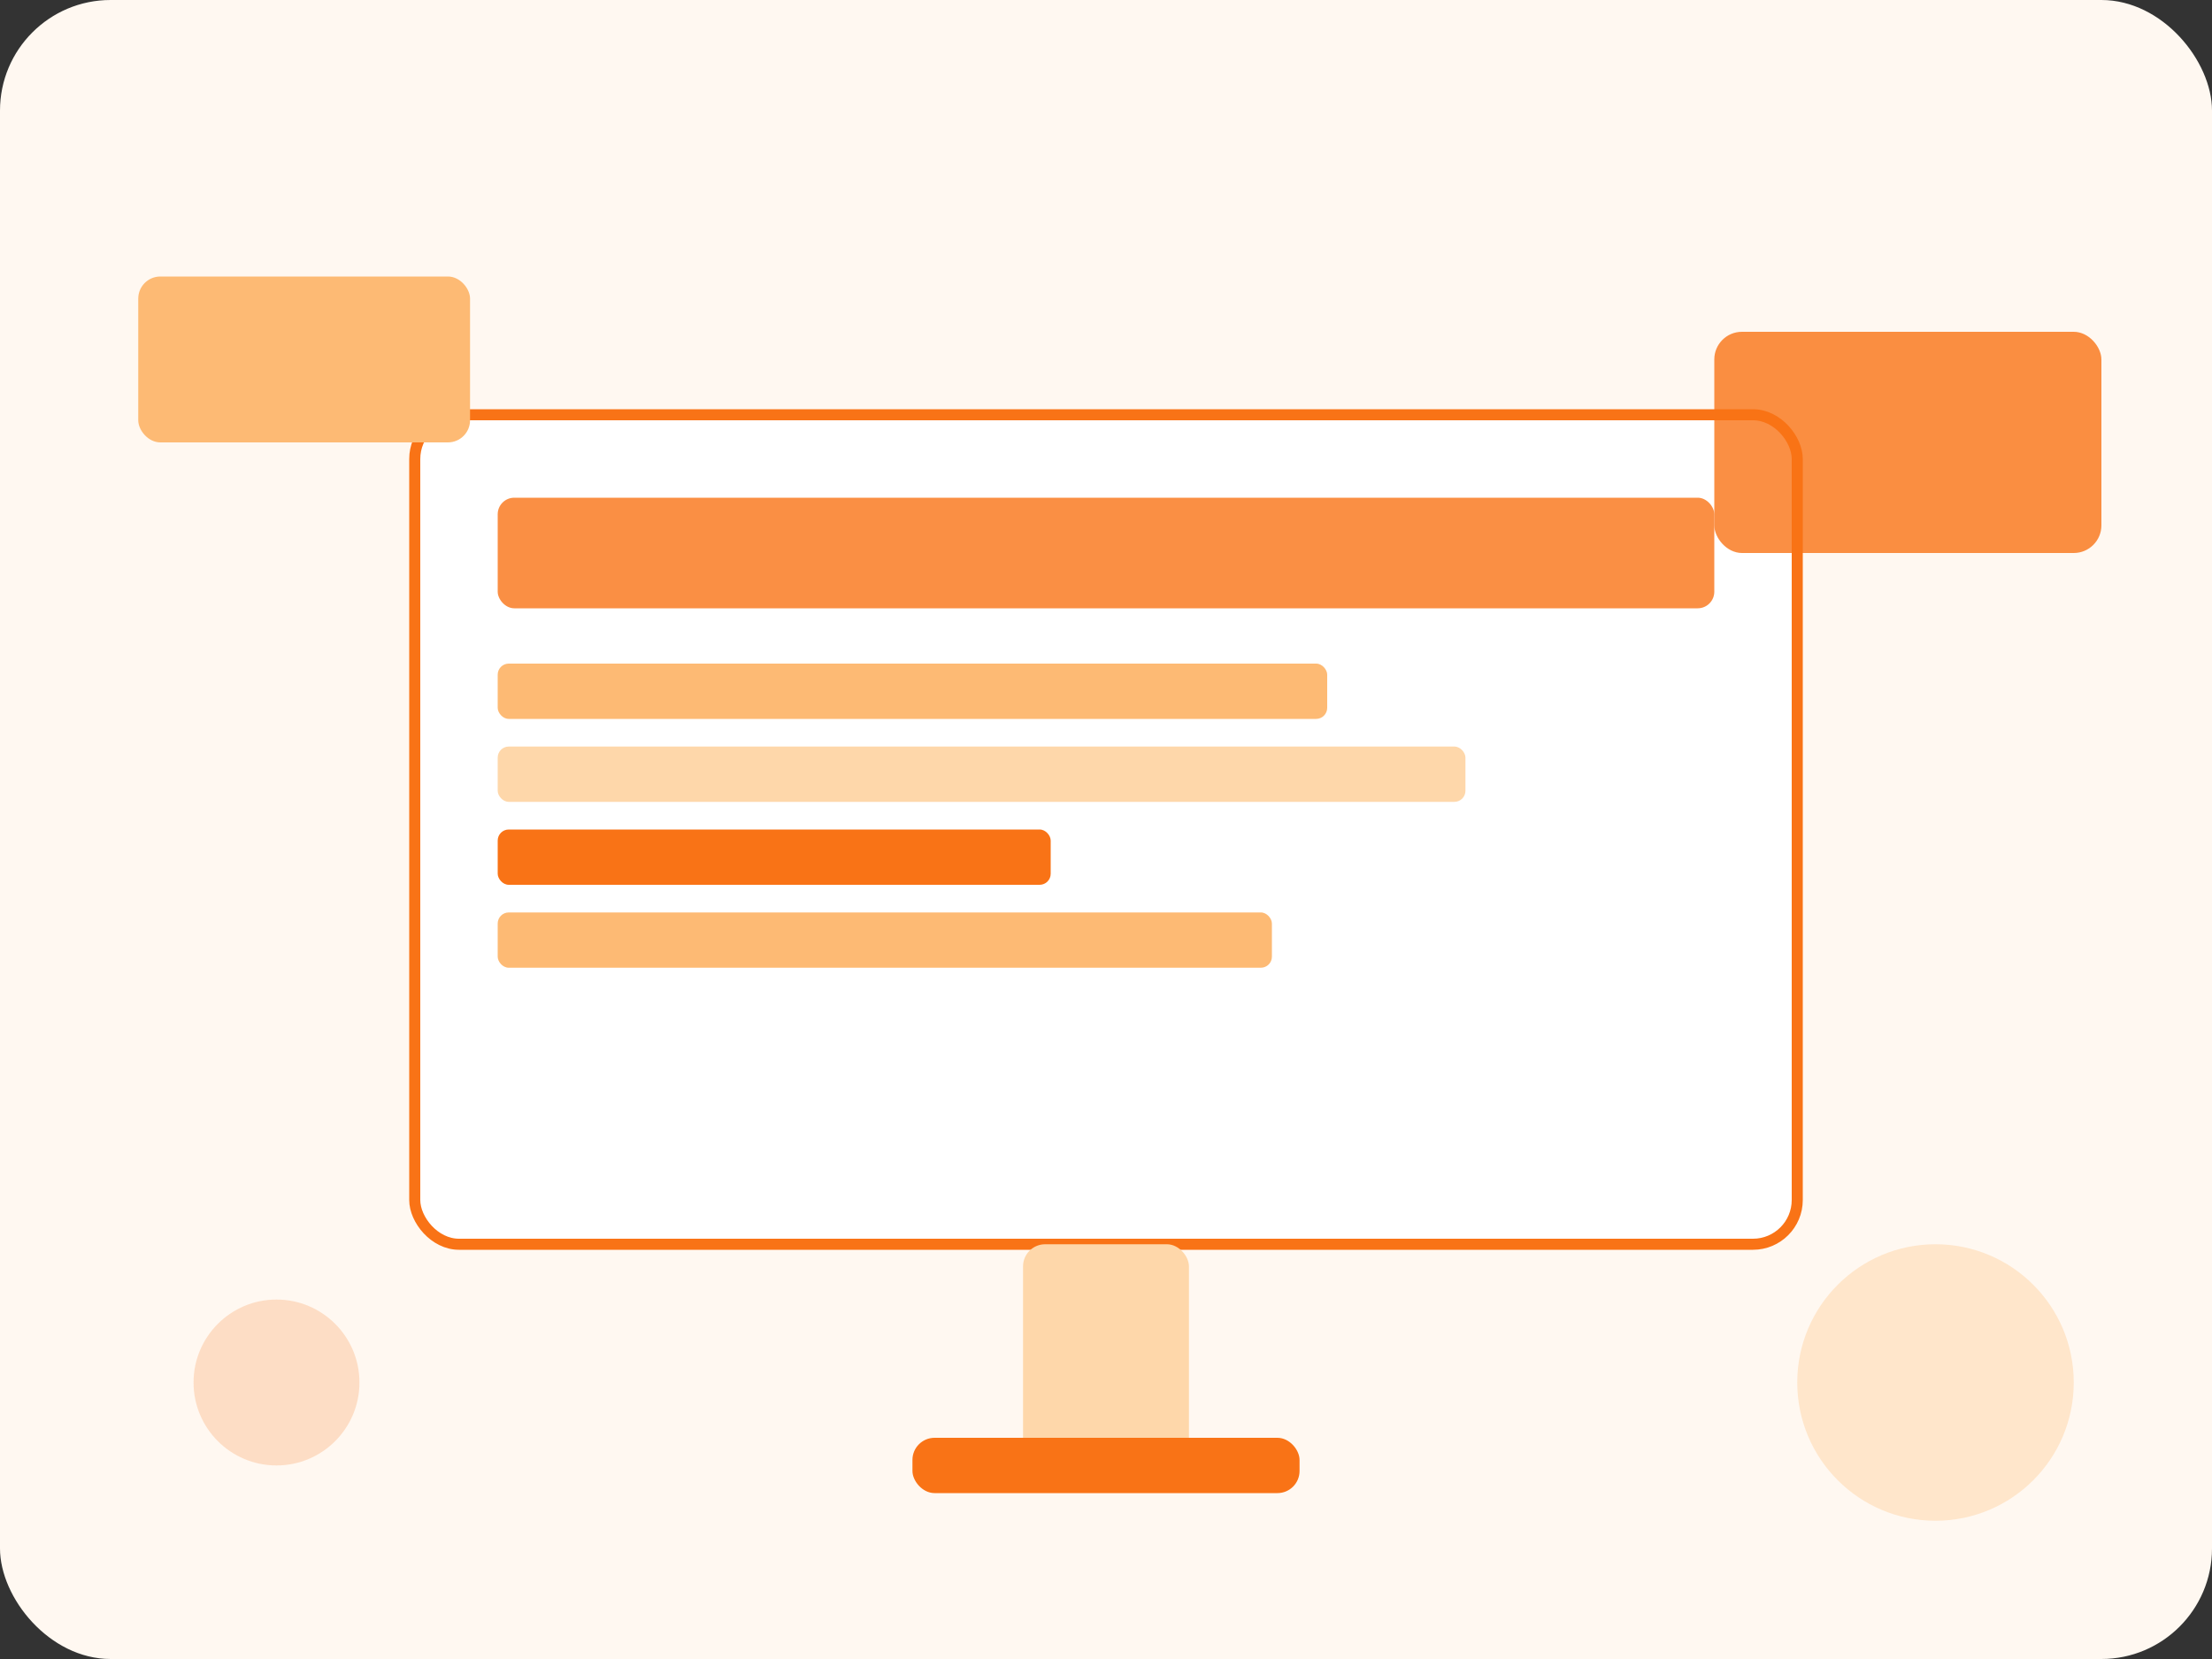 <svg width="800" height="600" viewBox="0 0 800 600" fill="none" xmlns="http://www.w3.org/2000/svg">
  <rect x="0" y="0" width="800" height="600" fill="#333333" stroke="none"/>
  <rect width="800" height="600" rx="40" fill="#FFF8F1"/>
  
  <!-- Monitor -->
  <rect x="150" y="150" width="500" height="300" rx="16" fill="#FFFFFF" stroke="#F97316" stroke-width="4"/>
  <rect x="180" y="180" width="440" height="40" rx="6" fill="#F97316" opacity="0.8"/>
  <rect x="180" y="240" width="300" height="20" rx="4" fill="#FDBA74"/>
  <rect x="180" y="270" width="350" height="20" rx="4" fill="#FED7AA"/>
  <rect x="180" y="300" width="200" height="20" rx="4" fill="#F97316"/>
  <rect x="180" y="330" width="280" height="20" rx="4" fill="#FDBA74"/>
  
  <!-- Stand -->
  <rect x="370" y="450" width="60" height="80" rx="8" fill="#FED7AA"/>
  <rect x="330" y="520" width="140" height="20" rx="8" fill="#F97316"/>
  
  <!-- Floating Code Blocks -->
  <rect x="620" y="120" width="140" height="80" rx="10" fill="#F97316" opacity="0.8"/>
  <rect x="50" y="100" width="120" height="60" rx="8" fill="#FDBA74"/>
  
  <!-- Decorative Circles -->
  <circle cx="100" cy="500" r="30" fill="#F97316" opacity="0.2"/>
  <circle cx="700" cy="500" r="50" fill="#FDBA74" opacity="0.3"/>
</svg>
